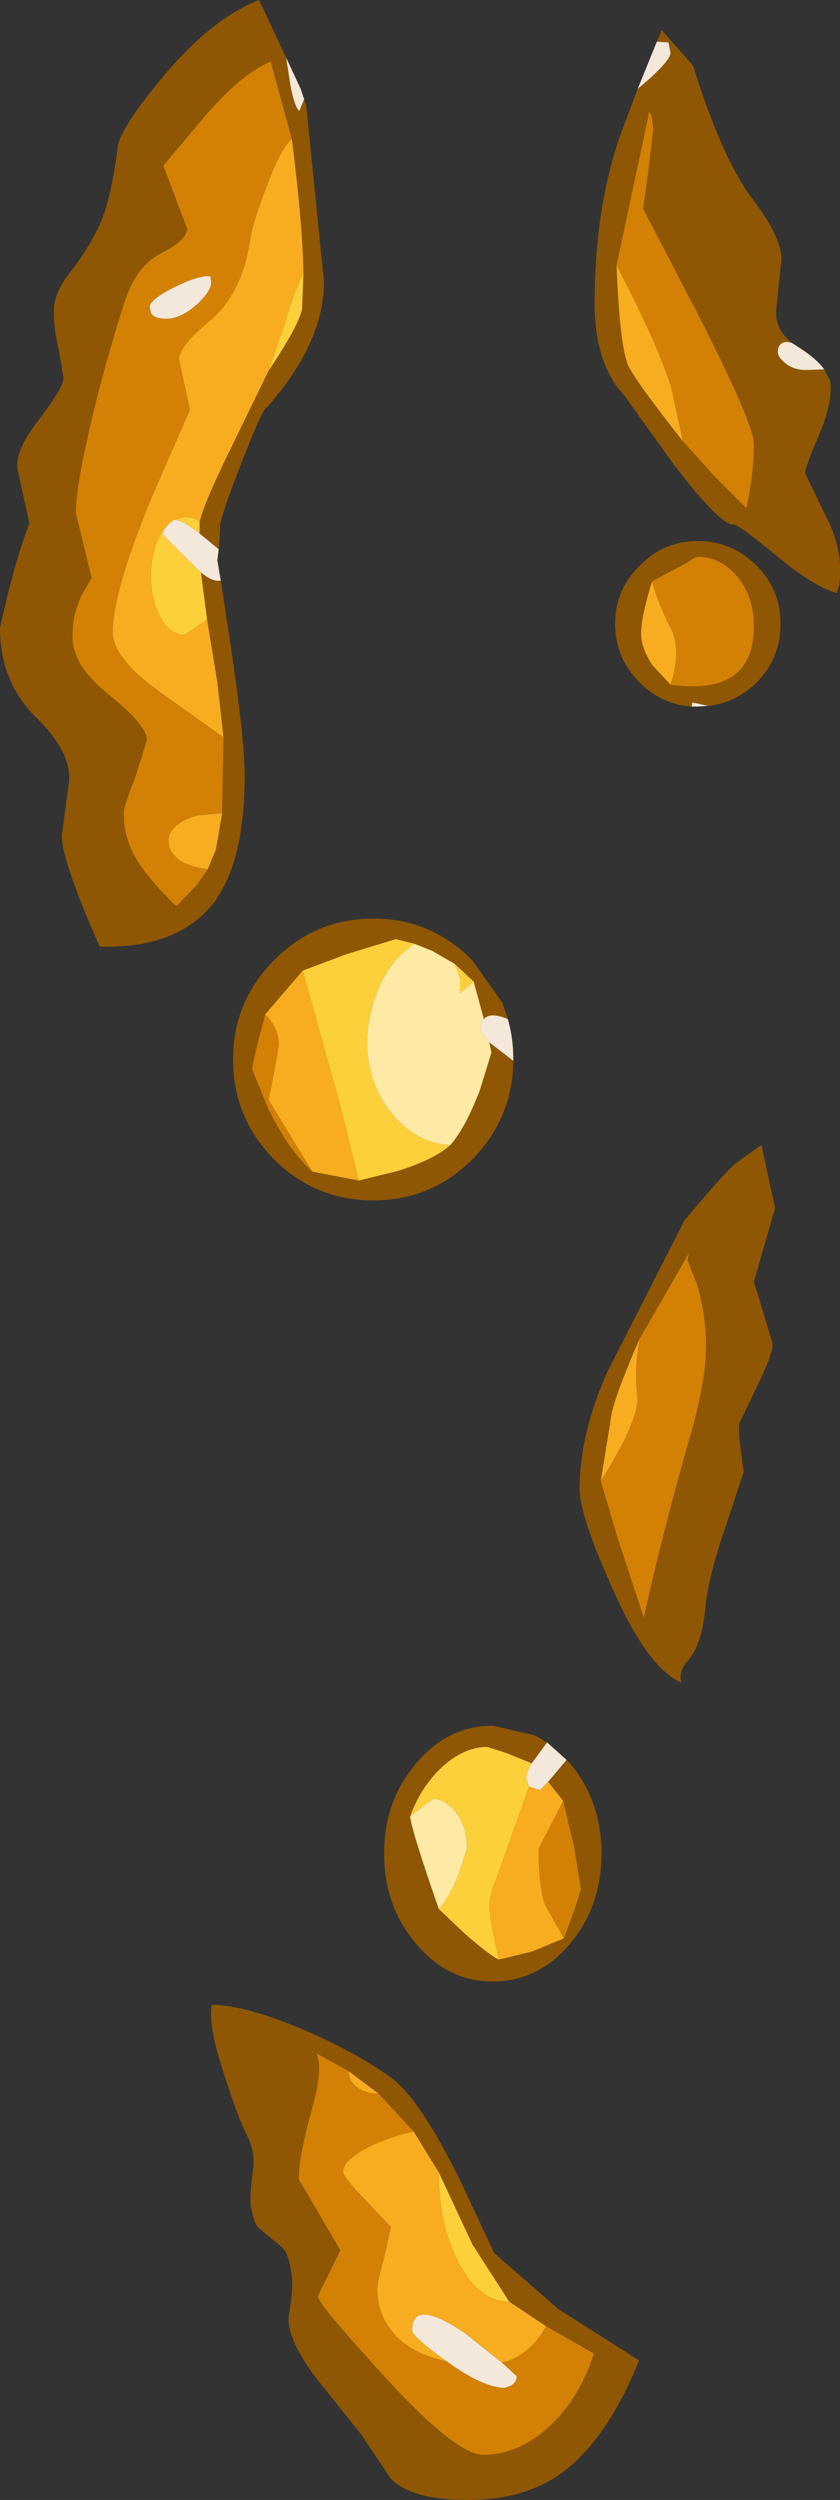 <?xml version="1.0" encoding="UTF-8" standalone="no"?>
<svg xmlns:ffdec="https://www.free-decompiler.com/flash" xmlns:xlink="http://www.w3.org/1999/xlink" ffdec:objectType="shape" height="182.75px" width="61.45px" xmlns="http://www.w3.org/2000/svg">
  <rect width="100%" height="100%" fill="#333333" stroke="none"/>
  <g transform="matrix(1.0, 0.0, 0.0, 1.0, -1.35, -5.8)">
    <path d="M49.4 8.85 L49.75 8.0 52.05 10.6 Q54.15 17.35 56.4 20.35 58.65 23.3 58.5 24.9 L58.15 28.3 Q57.95 29.75 59.25 30.85 L58.95 30.8 Q58.25 30.8 58.25 31.55 58.25 31.9 58.8 32.35 59.4 32.85 60.35 32.85 L61.65 32.8 62.05 33.6 62.1 33.75 62.1 33.9 Q62.25 35.25 61.25 37.65 60.2 40.05 60.25 40.4 L61.7 43.4 Q63.1 46.0 62.75 48.6 L62.55 49.15 Q60.8 48.65 58.0 46.3 55.4 44.15 55.0 44.15 54.0 44.15 50.6 39.7 L47.05 34.75 Q44.85 32.4 44.85 28.0 44.85 21.15 46.7 15.75 L48.0 12.3 Q50.4 10.3 50.4 9.65 L50.25 8.9 49.4 8.85 M51.3 38.05 L53.65 40.65 55.95 42.95 Q56.5 40.5 56.5 38.25 56.5 36.8 52.45 28.85 L48.4 21.05 48.8 18.15 49.15 15.2 49.0 14.2 48.8 13.95 48.8 14.2 46.45 25.2 Q46.7 31.35 47.35 32.6 47.95 33.8 51.3 38.05 M51.95 57.45 Q49.75 57.3 48.15 55.7 46.35 53.9 46.35 51.4 46.35 48.9 48.15 47.15 49.9 45.35 52.4 45.35 54.9 45.35 56.7 47.15 58.45 48.9 58.45 51.4 58.45 53.9 56.7 55.7 55.2 57.15 53.2 57.4 L53.15 57.4 52.0 57.15 51.95 57.45 M50.4 55.85 Q56.5 56.7 56.5 51.6 56.5 49.3 55.2 47.85 54.0 46.5 52.4 46.5 52.25 46.5 51.65 46.9 L49.05 48.3 Q48.25 50.85 48.25 52.15 48.25 53.15 49.05 54.4 L50.4 55.85 M17.5 48.25 L18.25 53.15 Q19.25 59.95 19.25 62.45 19.25 68.3 17.35 71.25 L17.15 71.6 16.85 71.95 Q14.25 75.15 8.65 75.0 5.65 68.25 5.9 66.65 L6.4 62.95 Q6.6 60.8 4.0 58.25 1.35 55.65 1.35 51.7 2.4 46.9 3.5 44.05 L2.7 40.4 Q2.25 38.95 4.15 36.55 6.0 34.1 6.0 33.45 L5.65 31.35 Q5.25 29.75 5.3 28.45 5.3 27.15 6.6 25.55 7.85 23.95 8.7 22.1 9.5 20.25 10.0 16.3 10.45 14.8 13.2 11.5 16.75 7.2 20.3 5.8 L22.3 10.05 22.3 10.15 22.6 12.05 Q22.9 13.65 23.25 13.9 L23.6 13.05 23.75 13.5 25.05 26.4 Q25.05 30.85 20.9 35.55 20.6 35.55 19.05 39.55 17.5 43.5 17.45 44.25 L17.45 44.35 17.45 44.4 17.45 44.6 17.35 45.95 15.95 44.8 15.95 44.05 Q16.1 42.95 18.2 38.65 L21.0 32.9 Q23.15 29.7 23.45 28.4 L23.55 25.8 Q23.5 22.25 22.7 15.95 L21.15 10.3 Q19.1 11.15 16.55 14.05 L13.3 17.9 15.05 22.55 Q14.9 23.45 13.15 24.3 11.3 25.25 10.45 27.9 8.9 32.75 7.9 37.15 6.9 41.45 6.9 43.3 L8.05 48.05 7.35 49.25 Q6.65 50.65 6.65 52.35 6.65 54.5 9.4 56.65 12.1 58.85 12.1 59.9 L11.25 62.6 Q10.4 64.75 10.4 65.25 10.4 67.15 11.45 68.8 12.2 70.05 14.25 72.05 L15.7 70.55 16.55 69.35 17.15 67.9 17.6 65.25 17.7 59.7 17.25 55.65 16.5 51.1 16.05 47.65 Q16.8 48.25 17.25 48.25 L17.5 48.25 M38.9 83.35 Q38.85 87.55 35.9 90.55 32.9 93.55 28.65 93.55 24.4 93.55 21.4 90.55 18.4 87.5 18.4 83.25 18.4 79.0 21.4 76.0 24.4 72.95 28.65 72.95 32.9 72.95 35.9 76.0 L38.1 79.1 38.5 80.3 Q37.2 79.75 36.75 80.3 L36.0 77.55 34.6 76.25 32.95 75.3 31.7 74.8 30.3 74.45 26.7 75.55 23.5 76.75 20.75 79.95 Q19.8 83.5 19.8 84.0 L21.0 86.9 Q22.5 89.95 24.2 91.45 L27.6 92.1 30.45 91.4 Q33.15 90.55 34.3 89.5 35.4 88.25 36.45 85.5 L37.3 82.75 37.15 82.0 38.9 83.35 M45.3 114.05 L46.5 118.15 48.45 124.05 Q49.8 117.9 51.85 110.75 53.0 106.75 53.0 104.2 53.0 101.9 52.35 99.7 L51.65 97.95 51.75 97.4 48.15 103.65 Q46.5 107.4 46.1 109.1 L45.3 114.05 M58.05 94.1 L56.5 99.5 57.1 101.45 57.85 103.95 Q58.0 104.5 56.85 106.9 L55.5 109.7 Q55.3 110.1 55.5 111.45 L55.75 113.4 54.5 117.2 Q53.2 120.9 52.95 123.3 52.7 126.05 51.7 127.15 50.95 128.0 51.2 128.8 48.75 127.8 46.1 121.8 43.75 116.55 43.75 114.65 43.75 110.7 45.75 106.15 L51.4 95.05 Q54.1 91.8 55.15 90.85 L57.05 89.5 58.05 94.1 M41.35 133.2 L40.25 134.7 38.4 133.95 37.0 133.5 Q35.2 133.5 33.5 135.15 32.05 136.6 31.35 138.6 31.5 139.75 33.45 145.35 L35.4 147.2 Q37.25 148.8 37.85 149.05 L40.3 148.45 42.6 147.5 43.4 145.35 43.85 143.9 43.35 140.8 42.55 137.45 41.45 136.05 42.8 134.45 43.05 134.7 Q45.35 137.45 45.35 141.3 45.35 145.15 43.05 147.9 40.7 150.65 37.4 150.65 34.1 150.65 31.8 147.9 29.45 145.15 29.45 141.3 29.45 137.45 31.8 134.7 34.1 131.95 37.4 131.95 L40.45 132.65 Q40.9 132.85 41.35 133.2 M26.85 157.2 L24.5 155.9 Q25.0 157.0 24.2 159.85 23.2 163.45 23.2 165.1 L26.25 170.3 24.6 173.65 Q24.6 174.2 29.45 179.5 34.7 185.25 36.7 185.25 39.2 185.25 41.4 183.3 43.7 181.25 44.8 177.85 L41.3 175.85 38.6 174.05 35.9 169.85 33.45 164.6 31.6 161.6 29.05 158.85 26.85 157.2 M30.05 157.75 Q32.05 159.25 34.95 165.05 L37.5 170.5 42.2 174.6 48.1 178.35 Q45.65 184.45 42.05 186.85 39.4 188.55 35.6 188.55 31.45 188.55 29.95 187.0 L27.8 183.8 24.45 179.6 Q22.2 176.6 22.5 174.95 22.8 173.25 22.7 172.2 22.5 170.5 21.95 170.05 L20.25 168.65 Q19.9 168.25 19.7 167.05 19.6 166.3 19.85 164.5 20.05 163.15 19.45 161.95 18.8 160.75 17.7 157.3 16.55 153.8 16.85 152.35 19.45 152.4 23.85 154.3 27.6 155.95 30.05 157.75" fill="#8f5703" fill-rule="evenodd" stroke="none"/>
    <path d="M46.45 25.2 L48.8 14.2 48.8 13.95 49.0 14.2 49.15 15.2 48.8 18.15 48.4 21.05 52.45 28.85 Q56.5 36.8 56.5 38.25 56.5 40.5 55.95 42.95 L53.65 40.65 51.3 38.05 50.45 34.1 Q49.35 30.7 46.45 25.2 M49.05 48.3 L51.65 46.9 Q52.25 46.5 52.4 46.5 54.0 46.5 55.2 47.85 56.5 49.3 56.5 51.6 56.5 56.7 50.4 55.85 51.15 53.6 50.55 52.0 49.55 50.1 49.05 48.3 M17.7 59.7 L17.6 65.25 15.85 65.4 Q14.8 65.65 14.2 66.2 13.6 66.75 13.7 67.45 13.75 68.1 14.45 68.65 15.15 69.15 16.55 69.35 L15.7 70.55 14.25 72.05 Q12.2 70.05 11.45 68.8 10.4 67.15 10.4 65.25 10.4 64.75 11.25 62.6 L12.1 59.9 Q12.1 58.85 9.4 56.65 6.65 54.5 6.65 52.35 6.65 50.65 7.35 49.25 L8.05 48.05 6.9 43.3 Q6.9 41.45 7.9 37.15 8.9 32.75 10.45 27.9 11.3 25.25 13.15 24.3 14.9 23.45 15.05 22.55 L13.3 17.9 16.55 14.05 Q19.1 11.15 21.15 10.3 L22.7 15.95 Q21.9 16.6 20.75 19.7 19.75 22.4 19.65 23.35 19.05 27.3 16.65 29.3 14.45 31.1 14.45 32.1 L14.85 33.95 15.25 35.75 12.45 42.15 Q9.6 49.05 9.6 52.0 9.6 53.9 13.0 56.35 L17.7 59.7 M16.8 26.45 L16.75 26.0 Q15.9 25.9 14.1 26.8 12.3 27.7 12.3 28.25 L12.4 28.7 Q12.65 29.1 13.5 29.1 14.55 29.1 15.7 28.1 16.8 27.1 16.8 26.45 M24.2 91.45 Q22.5 89.95 21.0 86.9 L19.8 84.0 Q19.8 83.5 20.75 79.95 21.75 80.95 21.75 82.2 L21.4 84.2 21.0 86.2 24.2 91.45 M48.15 103.65 L51.75 97.4 51.65 97.95 52.35 99.7 Q53.0 101.9 53.0 104.2 53.0 106.75 51.85 110.75 49.8 117.9 48.45 124.05 L46.5 118.15 45.3 114.05 Q47.9 110.0 48.0 108.05 47.7 105.95 48.15 103.65 M42.55 137.45 L43.35 140.8 43.85 143.9 43.4 145.35 42.6 147.5 41.2 145.0 Q40.75 143.65 40.75 140.95 L42.55 137.45 M41.3 175.85 L44.8 177.85 Q43.7 181.25 41.4 183.3 39.2 185.25 36.7 185.25 34.7 185.25 29.45 179.5 24.6 174.2 24.6 173.65 L26.25 170.3 23.2 165.1 Q23.2 163.45 24.2 159.85 25.0 157.0 24.5 155.9 L26.85 157.2 Q26.85 157.9 27.5 158.4 28.15 158.85 29.05 158.85 L31.6 161.6 Q29.05 162.25 27.7 163.1 26.45 163.85 26.45 164.55 26.45 164.95 28.2 166.75 L29.95 168.6 29.45 170.85 Q28.95 172.6 28.95 173.1 28.95 175.45 30.75 176.95 32.0 178.0 34.0 178.4 36.7 180.35 38.25 180.35 39.15 180.15 39.15 179.5 L38.05 178.5 38.5 178.4 Q40.25 177.75 41.3 175.85" fill="#d38105" fill-rule="evenodd" stroke="none"/>
    <path d="M51.3 38.05 Q47.95 33.8 47.35 32.6 46.7 31.35 46.45 25.2 49.35 30.7 50.45 34.1 L51.3 38.05 M50.4 55.85 L49.05 54.4 Q48.25 53.15 48.25 52.15 48.25 50.85 49.05 48.3 49.55 50.1 50.55 52.0 51.15 53.6 50.4 55.85 M16.5 51.1 L17.25 55.65 17.7 59.7 13.0 56.35 Q9.6 53.9 9.6 52.0 9.6 49.05 12.45 42.15 L15.25 35.75 14.85 33.95 14.45 32.1 Q14.45 31.1 16.65 29.3 19.05 27.3 19.65 23.35 19.75 22.4 20.75 19.7 21.9 16.6 22.7 15.95 23.5 22.25 23.55 25.8 22.95 26.9 22.25 29.25 L21.0 32.9 18.2 38.65 Q16.1 42.95 15.95 44.05 15.8 43.6 14.85 43.6 L14.1 43.8 Q13.65 44.05 13.3 44.6 L13.1 44.85 Q12.4 46.1 12.4 47.9 12.4 49.7 13.1 50.95 13.8 52.2 14.85 52.2 L16.5 51.1 M17.6 65.25 L17.15 67.9 16.55 69.35 Q15.15 69.15 14.45 68.65 13.75 68.1 13.7 67.45 13.6 66.75 14.2 66.2 14.8 65.65 15.85 65.4 L17.6 65.25 M27.6 92.1 L24.2 91.45 21.0 86.2 21.4 84.2 21.75 82.2 Q21.75 80.95 20.75 79.95 L23.5 76.75 26.4 87.2 27.6 92.1 M45.3 114.05 L46.1 109.1 Q46.5 107.4 48.15 103.65 47.7 105.95 48.0 108.05 47.9 110.0 45.3 114.05 M40.05 136.4 L40.85 136.65 41.45 136.05 42.55 137.45 40.75 140.95 Q40.75 143.65 41.2 145.0 L42.6 147.5 40.3 148.45 37.85 149.05 Q37.15 146.15 37.15 144.95 37.15 144.35 37.7 143.0 L40.05 136.4 M26.85 157.2 L29.05 158.85 Q28.15 158.85 27.5 158.4 26.85 157.9 26.85 157.2 M31.6 161.6 L33.45 164.6 Q33.45 168.5 34.95 171.3 36.45 174.05 38.6 174.05 L41.3 175.85 Q40.25 177.75 38.5 178.4 L38.05 178.5 35.35 176.35 Q31.5 173.75 31.5 176.15 31.5 176.6 34.0 178.4 32.0 178.0 30.75 176.95 28.95 175.45 28.95 173.1 28.95 172.6 29.45 170.85 L29.95 168.6 28.2 166.75 Q26.45 164.95 26.45 164.55 26.45 163.85 27.7 163.1 29.05 162.25 31.6 161.6" fill="#f7ad1f" fill-rule="evenodd" stroke="none"/>
    <path d="M16.05 47.65 L16.5 51.1 14.85 52.2 Q13.8 52.2 13.1 50.95 12.4 49.7 12.4 47.9 12.4 46.1 13.1 44.85 L13.3 44.6 13.25 44.85 14.8 46.4 16.05 47.65 M23.55 25.8 L23.45 28.4 Q23.15 29.7 21.0 32.9 L22.25 29.25 Q22.95 26.9 23.55 25.8 M15.95 44.05 L15.95 44.8 15.7 44.6 Q14.7 43.85 14.1 43.8 L14.85 43.6 Q15.8 43.6 15.95 44.05 M34.3 89.5 Q33.15 90.55 30.45 91.4 L27.6 92.1 26.4 87.2 23.5 76.75 26.7 75.55 30.3 74.45 31.7 74.8 Q29.65 76.05 28.7 79.0 28.25 80.5 28.2 81.8 28.2 85.1 30.15 87.35 31.9 89.4 34.3 89.5 M34.6 76.25 L36.0 77.55 35.0 78.4 35.0 77.35 34.6 76.25 M40.25 134.7 Q39.85 135.4 39.85 135.8 L40.05 136.4 37.7 143.0 Q37.15 144.35 37.15 144.95 37.15 146.15 37.85 149.05 37.25 148.8 35.4 147.2 L33.45 145.35 Q34.3 144.4 34.95 142.65 L35.5 140.95 Q35.5 139.05 34.45 138.0 33.7 137.3 33.1 137.3 32.95 137.3 31.35 138.6 32.05 136.6 33.5 135.15 35.2 133.5 37.0 133.5 L38.4 133.95 40.25 134.7 M33.45 164.6 L35.9 169.85 38.6 174.05 Q36.45 174.05 34.95 171.3 33.45 168.5 33.45 164.6" fill="#fcd03a" fill-rule="evenodd" stroke="none"/>
    <path d="M37.15 82.0 L37.3 82.75 36.45 85.5 Q35.4 88.25 34.3 89.5 31.9 89.4 30.15 87.35 28.2 85.1 28.2 81.8 28.25 80.5 28.7 79.0 29.65 76.05 31.7 74.8 L32.95 75.3 34.6 76.25 35.0 77.35 35.0 78.4 36.0 77.55 36.75 80.3 Q36.5 80.55 36.5 81.15 L37.15 82.0 M33.45 145.35 Q31.5 139.75 31.35 138.6 32.95 137.3 33.1 137.3 33.7 137.3 34.45 138.0 35.5 139.05 35.5 140.95 L34.95 142.65 Q34.3 144.4 33.45 145.35" fill="#feeaa5" fill-rule="evenodd" stroke="none"/>
    <path d="M59.25 30.85 L59.95 31.3 Q61.1 32.05 61.65 32.8 L60.35 32.85 Q59.4 32.85 58.8 32.35 58.25 31.9 58.25 31.55 58.25 30.8 58.95 30.8 L59.25 30.85 M48.0 12.3 L49.4 8.85 50.25 8.9 50.4 9.65 Q50.4 10.3 48.0 12.3 M51.95 57.45 L52.0 57.15 53.15 57.4 52.4 57.45 51.95 57.45 M17.5 48.25 L17.25 48.25 Q16.8 48.25 16.05 47.65 L14.8 46.4 13.25 44.85 13.3 44.6 Q13.65 44.05 14.1 43.8 14.7 43.85 15.7 44.6 L15.95 44.8 17.35 45.95 17.25 46.75 17.5 48.25 M23.6 13.05 L23.25 13.9 Q22.9 13.65 22.6 12.05 L22.3 10.15 22.3 10.05 23.35 12.3 23.6 13.05 M16.8 26.45 Q16.8 27.1 15.7 28.1 14.55 29.1 13.5 29.1 12.65 29.1 12.4 28.7 L12.3 28.25 Q12.3 27.7 14.1 26.8 15.9 25.9 16.75 26.0 L16.8 26.45 M38.5 80.3 Q38.9 81.65 38.9 83.25 L38.9 83.35 37.15 82.0 36.5 81.15 Q36.5 80.55 36.75 80.3 37.2 79.75 38.5 80.3 M41.35 133.2 L41.35 133.15 42.8 134.45 41.45 136.05 40.85 136.65 40.05 136.4 39.85 135.8 Q39.85 135.4 40.25 134.7 L41.35 133.2 M38.05 178.5 L39.15 179.5 Q39.15 180.15 38.25 180.35 36.7 180.35 34.0 178.4 31.5 176.6 31.5 176.15 31.5 173.75 35.35 176.35 L38.05 178.5" fill="#f3e8da" fill-rule="evenodd" stroke="none"/>
  </g>
</svg>
